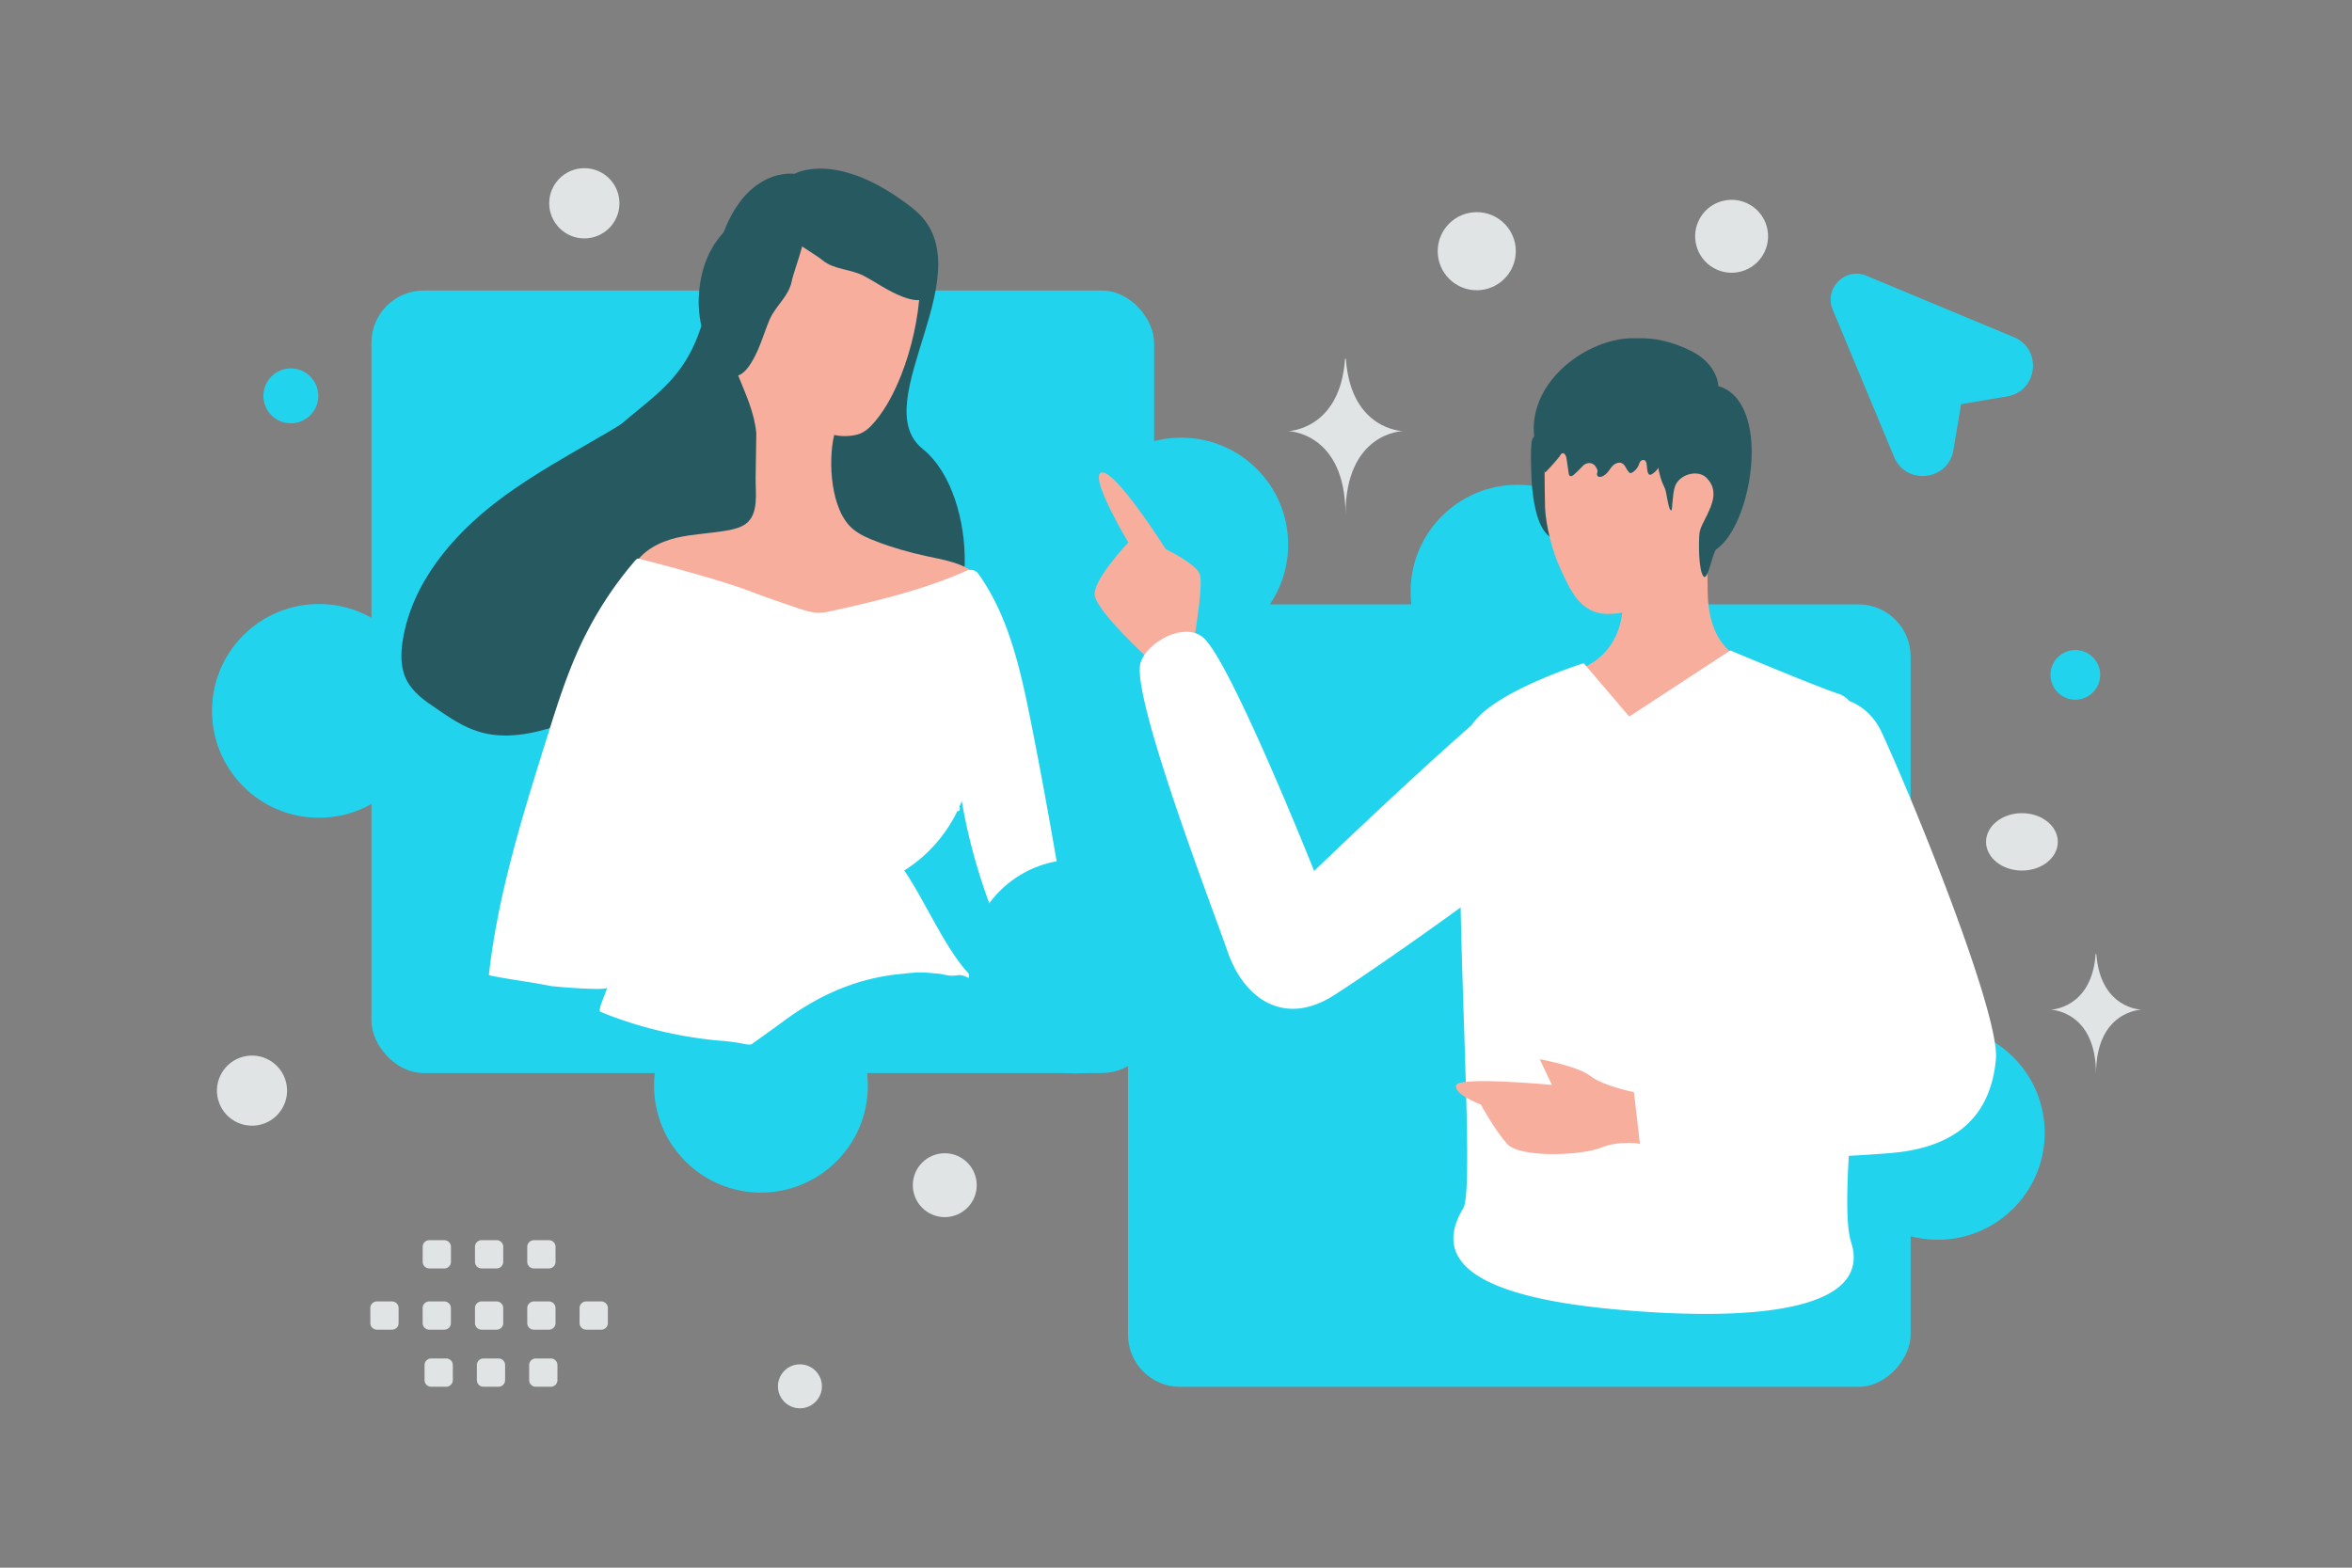 <svg width="900" height="600" viewBox="0 0 900 600" fill="none" xmlns="http://www.w3.org/2000/svg"><rect x="0" y="0" width="900" height="600" fill="#808080" stroke="none"/><path fill="transparent" d="M0 0h900v600H0z"/><rect x="142.129" y="111.195" width="299.49" height="299.49" rx="20" fill="#22d3ee"/><circle cx="291.181" cy="415.538" r="40.903" fill="#22d3ee"/><circle cx="122.025" cy="272.077" r="40.903" fill="#22d3ee"/><circle cx="452.018" cy="208.414" r="40.903" fill="#22d3ee"/><path d="M304.039 66.531s-24.858-3.953-31.534 39.929c-7.417 48.786-27.223 40.76-58.676 80.373-18.383 23.148.962 64.026 40.273 63.215 39.312-.79 74.814-12.156 97.427-7.294 22.613 4.863 23.856-53.054 1.544-70.924-22.312-17.869 25.258-69.185-3.729-92.035-28.987-22.851-45.305-13.264-45.305-13.264z" fill="#275961"/><path d="M155.451 260.036c-2.267-4.659-2.129-10.071-1.311-15.121 3.543-21.677 18.735-39.791 36.147-53.065 17.47-13.308 37.465-22.809 55.845-34.735 4.77-3.106 9.552-6.451 15.028-8.13 5.477-1.678 11.842-1.497 16.365 2.034 3.193 2.478 5.038 6.31 6.112 10.142 2.353 8.392 1.451 17.277.016 25.789-1.795 10.736-4.429 21.361-8.756 31.229-3.468 7.96-9.113 16.151-17.597 17.71-2.455 9.513-7.509 18.429-14.599 25.25-8.108 7.821-18.389 12.935-29.058 16.507-9.83 3.298-20.582 5.451-30.47 2.373-5.869-1.793-11.038-5.243-16.093-8.762-4.51-2.998-9.191-6.279-11.629-11.221zm88.843-14.455 5.803-9.213c-1.237.127-2.405.368-3.584.847-3.186 1.379-5.105 6.397-2.219 8.366z" fill="#275961"/><path d="M351.828 105.122c.301 1.629.356 3.336.245 5.284-.66 11.364-3.106 22.62-7.247 33.2-2.533 6.298-5.633 12.506-10.018 17.721-1.821 2.165-3.882 4.165-6.575 4.937-2.774.77-6.269.879-9.021.188-2.427 10.037-1.415 28.982 7.251 36.1 2.649 2.153 5.797 3.5 8.947 4.685 6.138 2.368 12.529 4.172 18.926 5.569 7.288 1.573 15.232 2.75 20.35 8.108.64.66 1.276 1.563 1.019 2.453-.171.566-.584.966-1.076 1.283-4.031 3.27-9.013 5.063-13.995 6.774-8.738 2.955-17.712 5.418-26.836 7.067-9.532 1.724-19.374 2.549-29.026 1.509-7.462-.845-14.826-2.744-21.599-6.096-7.096-3.52-14.364-6.393-21.706-9.754-6.213-2.857-12.337-6.118-19.063-7.276 3.179-6.045 9.811-9.438 16.416-11.044 6.604-1.524 13.512-1.663 20.193-2.943 2.2-.454 4.402-.989 6.291-2.341 5.175-3.74 3.758-12.048 3.84-17.49l.262-17.22c-.769-8.217-4.158-15.092-7.131-22.612-4.537-11.524-5.475-24.618-1.478-36.419 3.997-11.72 13.088-21.899 24.768-26.027 11.681-4.129 25.7-1.803 34.669 6.782 5.684 5.53 10.321 10.475 11.594 17.562z" fill="#F8AE9D"/><path d="M315.909 68.507c11.641-1.299 22.249 4.402 30.114 13.239 6.617 7.407 10.506 17.186 10.31 27.01-.028 1.404-.186 2.932-.977 4.193-2.103 3.021-6.676 1.909-10.095.564-5.573-2.153-9.723-5.3-14.775-7.953-5.053-2.654-11.188-2.266-15.71-5.93-4.269-3.532-18.927-10.973-19.322-16.725-.498-7.03 12.381-12.772 17.765-13.94.771-.24 1.666-.35 2.69-.458z" fill="#275961"/><path d="M282.37 84.421c-9.844 6.35-14.464 17.471-14.976 29.289-.448 9.923 2.716 19.96 9.076 27.451.909 1.07 1.997 2.154 3.407 2.632 3.539 1.013 6.38-2.739 8.181-5.942 2.959-5.19 4.187-10.251 6.426-15.5 2.24-5.25 7.24-8.825 8.429-14.523 1.078-5.435 7.737-20.464 4.409-25.172-4.056-5.763-17.666-2.076-22.578.42-.749.301-1.513.782-2.374 1.346z" fill="#275961"/><path d="M369.93 218.404c1.555-.707 3.415-.191 4.45 1.205 11.614 16.263 16.098 36.641 20.025 56.28 4.454 22.328 8.419 44.73 12.222 67.129.227 1.141.371 2.362-.133 3.41-.503 1.049-1.649 1.6-2.712 2.072-6.711 3.229-13.502 6.375-20.213 9.604-7.224-16.439-12.485-33.824-15.547-51.5-4.309 10.902-12.09 20.371-22.014 26.557 7.395 10.592 15.778 30.101 24.654 39.416 1.168 3.349-.612.613-3.672.613-5.049.735-4.862-.474-9.182-.613-6.245-.744-8.332-.286-14.598.35-10.416 1.142-20.539 4.4-29.794 9.296a106.226 106.226 0 0 0-13.207 8.33c-3.615 2.707-12.567 9.071-12.567 9.071-.658.477-3.734-.219-4.463-.393a81.189 81.189 0 0 0-6.405-.828c-5.356-.407-10.788-1.139-16.054-2.113-10.613-1.948-21.048-4.95-31.059-9.083-.964-.746 2.475-7.843 2.658-9.221-.182 1.297-19.899-.303-21.844-.657-7.775-1.581-15.642-2.431-23.416-4.093 3.481-31.307 13.04-61.546 22.432-91.544 3.673-11.805 7.427-23.61 12.633-34.742 5.542-11.858 12.697-22.961 21.296-32.823.248-.24.656-.397.98-.31 4.127 1.037 29.295 7.513 41.817 12.171 6.381 2.453 12.847 4.664 19.394 6.875 2.586.852 5.255 1.705 7.936 1.665 1.788-.055 3.581-.433 5.293-.814 17.445-3.878 34.894-8.081 51.09-15.31z" fill="#fff"/><path d="M256.385 280.779c-.717 4.458-1.68 8.993-2.641 13.446a236.79 236.79 0 0 1-8.983 29.761c-1.86 4.846-3.801 9.61-5.986 14.37-1.092 2.34-2.183 4.679-3.356 7.017-.586 1.129-1.173 2.338-1.759 3.467-.502.967-1.084 1.852-1.585 2.738 3.495-.109 20.744.886 24.314 1.184m105.199-72.885c2.271 9.82 3.909 19.736 5.018 29.855" stroke="#fff" stroke-width="1.376" stroke-miterlimit="10" stroke-linecap="round"/><rect width="299.49" height="299.49" rx="20" transform="matrix(1 0 0 -1 431.622 530.794)" fill="#22d3ee"/><circle r="40.903" transform="matrix(1 0 0 -1 580.674 226.452)" fill="#22d3ee"/><circle r="40.903" transform="matrix(1 0 0 -1 411.518 369.913)" fill="#22d3ee"/><circle r="40.903" transform="matrix(1 0 0 -1 741.511 433.575)" fill="#22d3ee"/><path d="M607.983 194.02c1.188 4.748-.388 9.685-2.986 13.832-1.837 2.93-4.404-.305-8.147-.824-5.79-.811-9.456-6.94-10.709-21.872-.58-10.907-.307-16.348.301-17.3 2.162-3.408 7.725-4.549 12.112-4.22" fill="#275961"/><path fill-rule="evenodd" clip-rule="evenodd" d="M456.531 247.09s4.065-22.653 2.603-27.24c-1.248-3.964-13.047-9.681-13.047-9.681s-20.523-32.419-25.014-29.118c-3.654 2.676 10.688 26.577 10.688 26.577s-13.078 13.72-12.895 19.853c.182 6.134 21.344 25.333 21.344 25.333l16.321-5.724zm210.925 5.322s-13.516-3.173-13.985-25.319c-.469-22.147-.14-29.706-.14-29.706l-32.042-.538s-.324 24.682-.329 33.61c-.013 19.435-14.447 24.686-14.447 24.686s1.2 21.252 28.176 22.769c21.063 1.186 32.767-25.502 32.767-25.502z" fill="#F8AE9D"/><path fill-rule="evenodd" clip-rule="evenodd" d="M656.275 186.192c13.28-.514 11.114 18.928-2.682 18.902 0 0-14.827 29.813-38.105 29.89-11.213.037-14.874-9.951-18.236-16.962-3.361-7.012-5.828-17.499-6.033-23.921-.221-6.847-.249-29.341-.249-29.341l65.822-.03-.517 21.462z" fill="#F8AE9D"/><path fill-rule="evenodd" clip-rule="evenodd" d="M606.008 253.827s-34.52 10.775-42.838 23.648c-26.797 23.541-60.312 55.871-60.312 55.871s-31.919-80.113-42.354-89.247c-7.141-6.249-21.367 1.478-24.017 9.42-3.405 10.2 18.457 70.032 28.783 98.289l.001.003c2 5.473 3.567 9.761 4.433 12.275 6.296 18.266 21.615 28.743 40.257 17.133 7.515-4.68 29.878-20.015 48.956-33.917.299 14.605.802 29.995 1.279 44.611v.001c1.16 35.51 2.17 66.454-.258 70.475-12.034 19.93 3.966 33.611 56.937 38.638 52.972 5.027 99.966.911 91.439-25.686-1.778-5.543-1.756-17.472-.869-32.969a621.882 621.882 0 0 0 15.556-1.026c22.108-1.742 38.457-11.241 40.737-35.911 1.598-17.276-31.315-98.381-43.657-125.05-2.887-6.239-7.351-10.125-12.408-12.061-1.177-1.314-2.503-2.237-3.993-2.728-9.066-2.988-41.57-16.644-41.57-16.644l-38.667 25.299-17.435-20.424zm105.018 142.768.087.224-.107.014.02-.238z" fill="#fff"/><path fill-rule="evenodd" clip-rule="evenodd" d="M625.228 417.999s-11.793-2.371-16.62-6.16c-4.826-3.789-19.443-6.468-19.443-6.468l4.676 9.848s-35.826-3.362-36.674.172c-.849 3.534 9.513 7.376 9.513 7.376s5.11 9.545 10.057 15.077c4.68 5.236 27.934 4.613 36.086 1.345 7.044-2.822 14.703-1.411 14.703-1.411l-2.298-19.779z" fill="#F8AE9D"/><path d="M652.662 165.647c-1.94 2.541-5.362 3.1-8.181 3.603-3.788.674-5.663 2.081-7.63 5.855-1.245 2.412-2.491 5.052-4.719 6.358-1.816 1.069-1.761-1.635-2.029-3.725a4.716 4.716 0 0 0-.114-.579c-.434-1.671-2.207-1.391-2.721.257-.472 1.493-1.482 2.756-2.767 3.459-.209.115-.432.215-.655.172-.302-.043-.538-.33-.734-.588-.409-.537-.816-1.219-1.235-1.94-1.387-2.385-4.033-1.548-5.583.734-.97 1.421-2.123 2.885-3.71 3.215-.511.115-1.153.029-1.389-.474-.302-.617.17-1.234.091-1.865-.065-.589-.314-.847-.59-1.35-1.073-1.937-3.562-2.008-5.079-.393a56.826 56.826 0 0 1-3.298 3.235c-.485.431-1.193.861-1.678.431-.262-.23-.328-.617-.38-.991-.276-1.822-.538-3.645-.813-5.468-.158-1.019-.695-2.353-1.613-2.095-.446.129-.708.603-.957 1.033-.301.546-5.69 6.76-5.795 6.287-.839-3.531-2.556-6.746-3.395-10.277-5.428-22.719 18.656-40.989 37.049-41.09 4.091-.029 7.827.039 11.8 1.001 4.234 1.033 8.705 2.673 12.546 4.984 5.388 3.229 9.466 9.099 8.417 16.103" fill="#275961"/><path d="M637.704 158.303c-2.593 2.967-3.28 7.14-3.521 11.083-.356 5.946.127 12.123 2.848 17.401.775 1.503 1.347 8.939 2.542 8.528.382-.129.318-5.895 1.323-9.003 1.551-4.816 8.696-6.652 11.913-3.608 5.137 4.841 2.123 10.723.42 14.383-1.018 2.209-2.632 4.687-2.912 7.025-.343 2.992-.445 13.895 1.488 16.438 1.614 2.132 3.331-8.168 4.793-10.197 13.609-9.095 21.195-53.604 2.721-61.951-2.81-1.272-11.481-1.927-14.113-.309" fill="#275961"/><path d="m750.987 124.715 19.954 11.174 1.397 4.789-2.594 5.787c-3.792 1.264-12.093 3.751-14.966 3.592-2.874-.16-6.652 2.594-8.181 3.991-.532 3.059-1.637 9.538-1.796 10.974-.16 1.437-2.993 8.714-4.39 12.173h-9.778l-3.592-7.982-17.36-41.305-3.791-14.767 2.594-3.99 12.771 5.587 29.732 9.977z" fill="#22d3ee"/><path fill-rule="evenodd" clip-rule="evenodd" d="M714.251 105.551c-8.167-3.403-16.361 4.791-12.958 12.959l23.48 56.351c4.591 11.021 20.743 9.158 22.706-2.618l2.929-17.576 17.576-2.93c11.777-1.962 13.64-18.114 2.619-22.706l-56.352-23.48zm-5.64 9.91c-.681-1.634.958-3.273 2.591-2.592l56.352 23.48c3.673 1.53 3.053 6.914-.873 7.569l-17.576 2.929a7.926 7.926 0 0 0-6.516 6.516l-2.93 17.576c-.654 3.926-6.038 4.547-7.569.873l-23.479-56.351z" fill="#22d3ee"/><path fill-rule="evenodd" clip-rule="evenodd" d="M144.233 498.102h5.772a2.521 2.521 0 0 1 2.52 2.519v5.772a2.522 2.522 0 0 1-2.52 2.52h-5.772a2.53 2.53 0 0 1-2.519-2.52v-5.772c-.012-1.384 1.123-2.519 2.519-2.519zm20.012 0h5.772a2.53 2.53 0 0 1 2.52 2.519v5.772a2.522 2.522 0 0 1-2.52 2.52h-5.772a2.53 2.53 0 0 1-2.519-2.52v-5.772a2.528 2.528 0 0 1 2.519-2.519zm20.026 0h5.772a2.53 2.53 0 0 1 2.52 2.519v5.772a2.522 2.522 0 0 1-2.52 2.52h-5.772a2.53 2.53 0 0 1-2.519-2.52v-5.772c-.012-1.384 1.124-2.519 2.519-2.519zm20.012 0h5.772a2.53 2.53 0 0 1 2.52 2.519v5.772a2.522 2.522 0 0 1-2.52 2.52h-5.772a2.532 2.532 0 0 1-2.531-2.52v-5.772a2.546 2.546 0 0 1 2.531-2.519zm20.015 0h5.772a2.531 2.531 0 0 1 2.531 2.519v5.772a2.525 2.525 0 0 1-2.531 2.52h-5.772a2.53 2.53 0 0 1-2.52-2.52v-5.772a2.53 2.53 0 0 1 2.52-2.519zm-59.318 21.823h5.772a2.528 2.528 0 0 1 2.519 2.519v5.784a2.528 2.528 0 0 1-2.519 2.519h-5.772a2.521 2.521 0 0 1-2.52-2.519v-5.772a2.516 2.516 0 0 1 2.52-2.531zm20.012 0h5.772a2.528 2.528 0 0 1 2.519 2.519v5.784a2.528 2.528 0 0 1-2.519 2.519h-5.772a2.53 2.53 0 0 1-2.52-2.519v-5.772a2.517 2.517 0 0 1 2.52-2.531zm20.014 0h5.772a2.53 2.53 0 0 1 2.531 2.519v5.784a2.53 2.53 0 0 1-2.531 2.519h-5.772a2.53 2.53 0 0 1-2.52-2.519v-5.772a2.532 2.532 0 0 1 2.52-2.531zm-20.735-45.267h5.772a2.53 2.53 0 0 1 2.52 2.519v5.772a2.522 2.522 0 0 1-2.52 2.52h-5.772a2.53 2.53 0 0 1-2.519-2.52v-5.772c-.012-1.384 1.124-2.519 2.519-2.519zm-20.006 0h5.773a2.528 2.528 0 0 1 2.519 2.519v5.772a2.522 2.522 0 0 1-2.519 2.52h-5.773a2.53 2.53 0 0 1-2.519-2.52v-5.772c-.012-1.384 1.124-2.519 2.519-2.519zm40.018 0h5.772a2.53 2.53 0 0 1 2.52 2.519v5.772a2.522 2.522 0 0 1-2.52 2.52h-5.772a2.532 2.532 0 0 1-2.531-2.52v-5.772a2.546 2.546 0 0 1 2.531-2.519z" fill="#E1E4E5"/><circle r="10.5" transform="matrix(-1 0 0 1 111.296 151.5)" fill="#22d3ee"/><circle r="9.508" transform="matrix(-1 0 0 1 794.134 258.287)" fill="#22d3ee"/><circle r="12.225" transform="matrix(-1 0 0 1 361.52 453.605)" fill="#E1E4E5"/><circle r="8.416" transform="matrix(-1 0 0 1 306.096 530.585)" fill="#E1E4E5"/><circle r="13.439" transform="matrix(-1 0 0 1 223.599 77.805)" fill="#E1E4E5"/><circle r="14.941" transform="matrix(-1 0 0 1 565.087 96.138)" fill="#E1E4E5"/><circle r="13.417" transform="scale(1 -1) rotate(-75 -223.779 -271.546)" fill="#E1E4E5"/><ellipse rx="13.73" ry="10.984" transform="matrix(-1 0 0 1 773.702 322.205)" fill="#E1E4E5"/><circle r="13.954" transform="scale(1 -1) rotate(-75 272.379 -476.982)" fill="#E1E4E5"/><path d="M801.92 365.08h.252c1.497 21.036 17.269 21.36 17.269 21.36s-17.392.337-17.392 24.645c0-24.308-17.392-24.645-17.392-24.645s15.766-.324 17.263-21.36zM514.686 137.3h.319c1.887 27.276 21.774 27.696 21.774 27.696s-21.929.436-21.929 31.953c0-31.517-21.93-31.953-21.93-31.953s19.879-.42 21.766-27.696z" fill="#E1E4E5"/></svg>